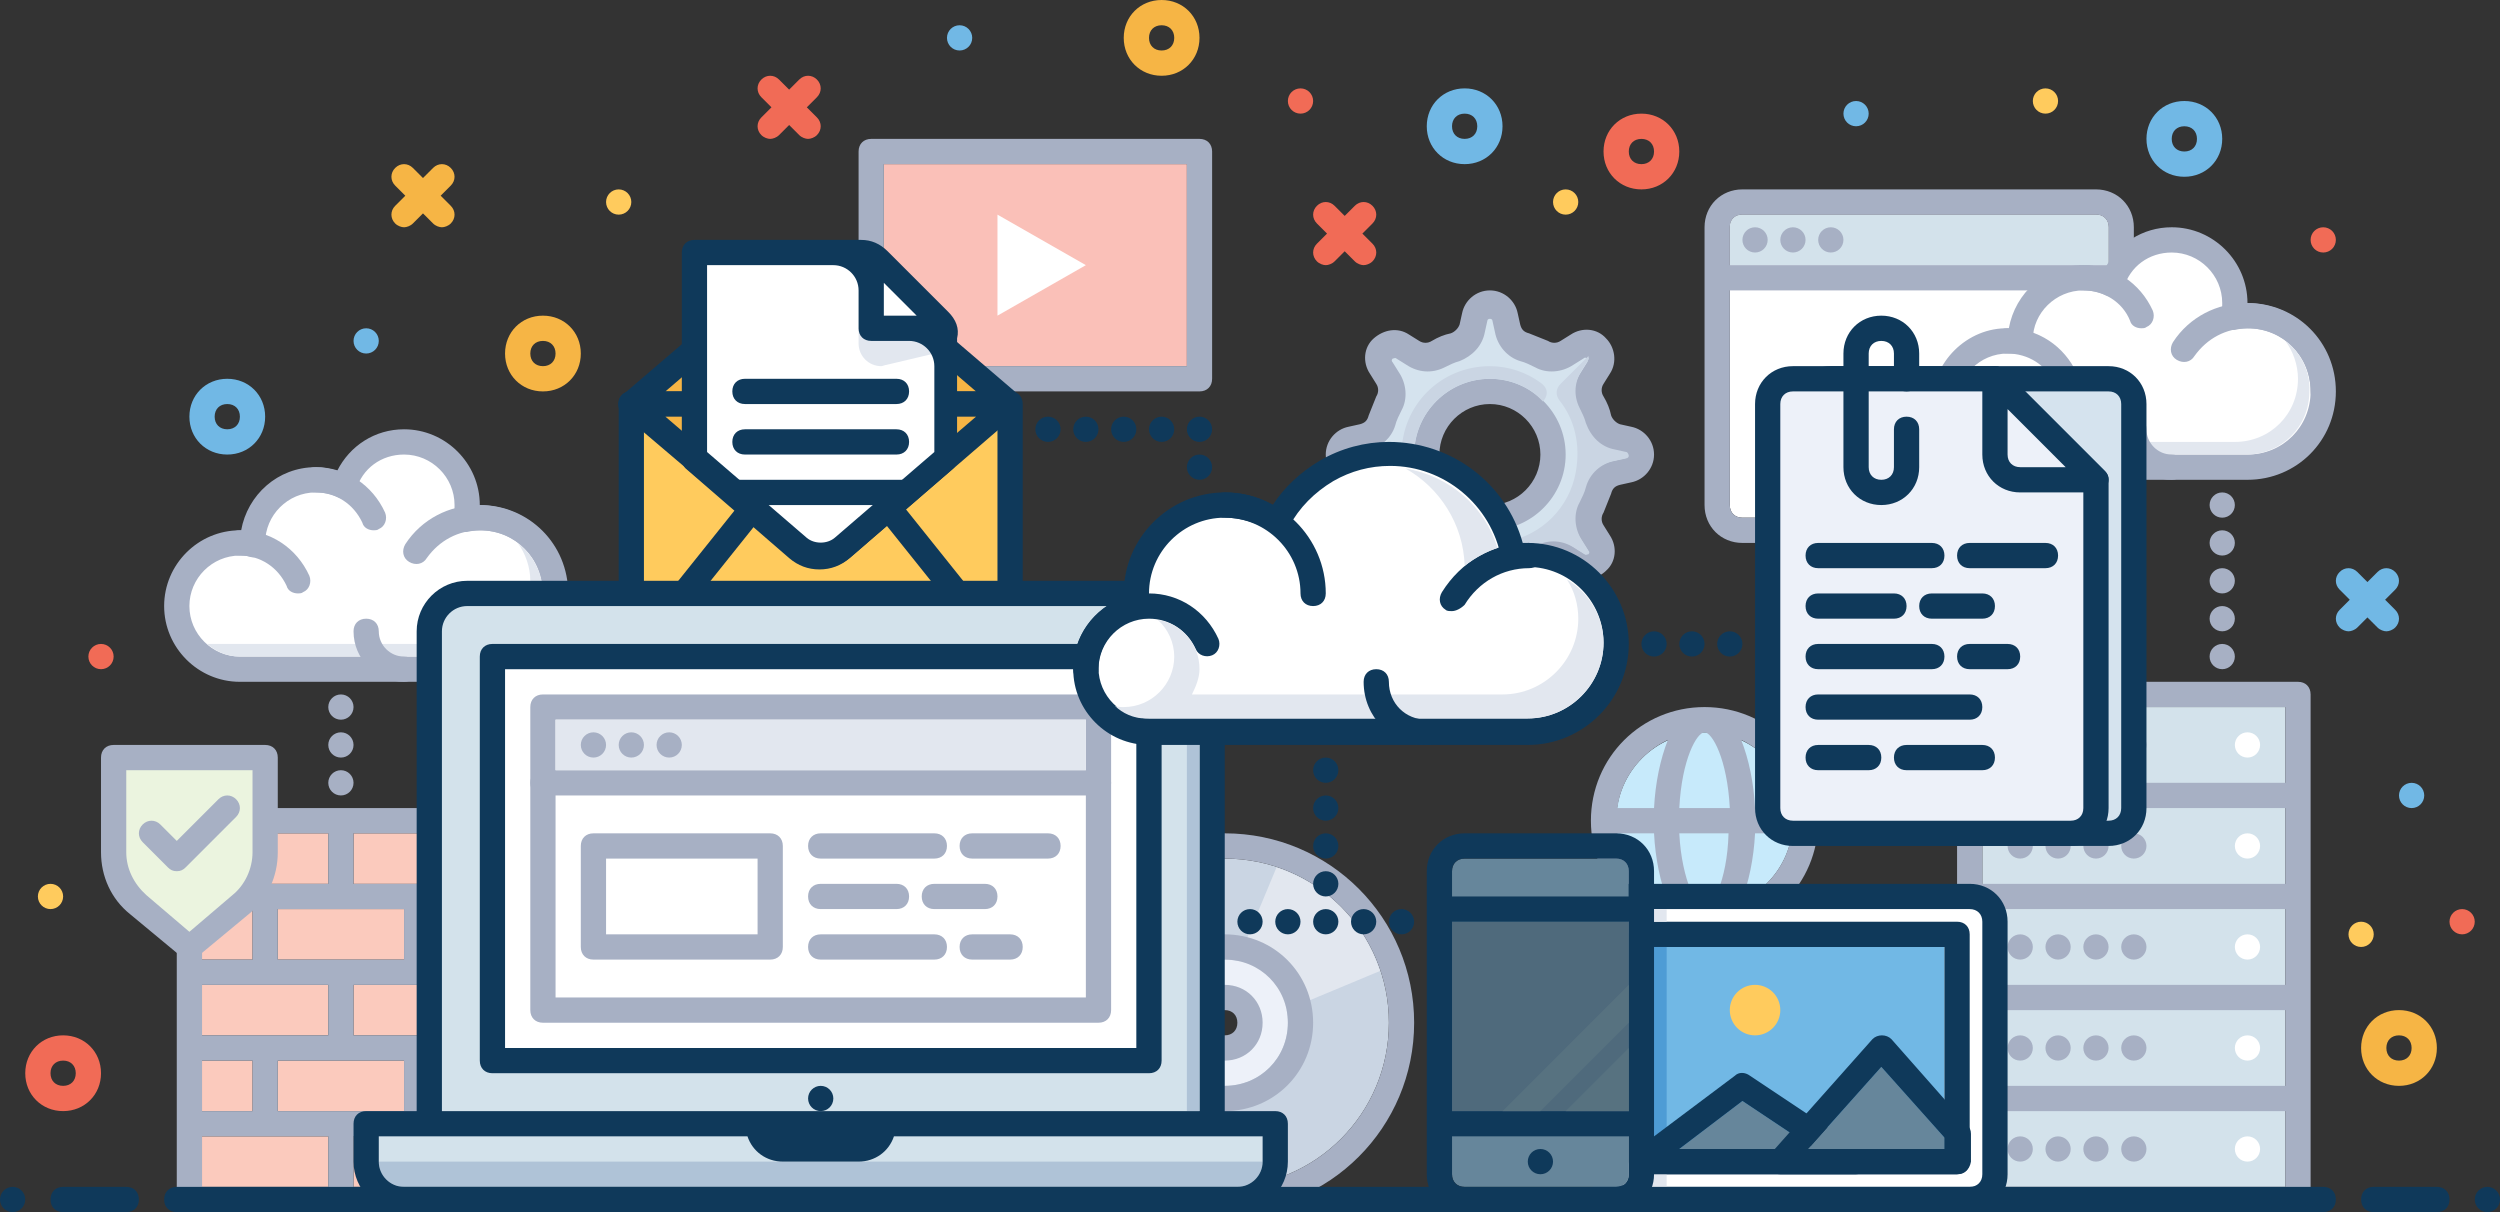 <?xml version="1.0" encoding="utf-8"?>
<!-- Generator: Adobe Illustrator 21.0.0, SVG Export Plug-In . SVG Version: 6.00 Build 0)  -->
<svg version="1.1" id="Layer_1" xmlns="http://www.w3.org/2000/svg" xmlns:xlink="http://www.w3.org/1999/xlink" x="0px" y="0px"
	 viewBox="0 0 198 96" style="enable-background:new 0 0 198 96;" xml:space="preserve">
<rect x="0" y="0" width="198" height="96" fill="#333333" stroke="none"/>
<style type="text/css">
	.st0{fill:#FAC0B8;}
	.st1{fill:#A7B0C4;}
	.st2{fill:#FFFFFF;}
	.st3{fill:#C7EAFB;}
	.st4{fill:#D3E2EB;}
	.st5{fill:#0F395A;}
	.st6{fill:#71B8E5;}
	.st7{fill:#FFCB5D;}
	.st8{fill:#E2E7EF;}
	.st9{fill:#4E9CD5;}
	.st10{fill:#66869B;}
	.st11{fill:#CAD5E3;}
	.st12{fill:#EDF1F9;}
	.st13{fill:#FBCABD;}
	.st14{fill:#F6B545;}
	.st15{fill:#AFC3D7;}
	.st16{fill:#D5E3EE;}
	.st17{fill:#F16B56;}
	.st18{fill:#4F6A7C;}
	.st19{fill:#577280;}
	.st20{fill:#EBF4DF;}
</style>
<g>
	<g>
		<rect x="70" y="13" class="st0" width="24" height="16"/>
		<path class="st1" d="M95,31H69c-0.6,0-1-0.4-1-1V12c0-0.6,0.4-1,1-1h26c0.6,0,1,0.4,1,1v18C96,30.6,95.6,31,95,31z M70,29h24V13
			H70V29z"/>
	</g>
	<g>
		<polygon class="st2" points="86,21 79,25 79,17 		"/>
	</g>
</g>
<g>
	<circle class="st3" cx="135" cy="65" r="7"/>
	<path class="st1" d="M135,56c-5,0-9,4-9,9s4,9,9,9s9-4,9-9S140,56,135,56z M141.9,64H139c-0.1-2-0.5-3.9-1.1-5.4
		C140,59.6,141.6,61.6,141.9,64z M135,72c-0.5,0-1.8-2.1-2-6h3.9C136.8,69.9,135.5,72,135,72z M133,64c0.2-3.9,1.4-6,2-6
		s1.8,2.1,2,6H133z M132.1,58.6c-0.6,1.5-1,3.4-1.1,5.4h-2.9C128.4,61.6,130,59.6,132.1,58.6z M128.1,66h2.9c0.1,2,0.5,3.9,1.1,5.4
		C130,70.4,128.4,68.4,128.1,66z M137.9,71.4c0.6-1.5,1-3.4,1.1-5.4h2.9C141.6,68.4,140,70.4,137.9,71.4z"/>
</g>
<g>
	<g>
		<g>
			<rect x="157" y="56" class="st4" width="24" height="38"/>
			<path class="st1" d="M182,54h-26c-0.6,0-1,0.4-1,1v8v8v8v8v8c0,0.6,0.4,1,1,1h26c0.6,0,1-0.4,1-1v-8v-8v-8v-8v-8
				C183,54.4,182.6,54,182,54z M181,70h-24v-6h24V70z M181,78h-24v-6h24V78z M157,80h24v6h-24V80z M157,56h24v6h-24V56z M181,94h-24
				v-6h24V94z"/>
		</g>
		<g>
			<circle class="st1" cx="160" cy="59" r="1"/>
		</g>
		<g>
			<circle class="st1" cx="163" cy="59" r="1"/>
		</g>
		<g>
			<circle class="st1" cx="166" cy="59" r="1"/>
		</g>
		<g>
			<circle class="st1" cx="169" cy="59" r="1"/>
		</g>
		<g>
			<circle class="st2" cx="178" cy="59" r="1"/>
		</g>
	</g>
	<g>
		<g>
			<circle class="st1" cx="160" cy="91" r="1"/>
		</g>
		<g>
			<circle class="st1" cx="163" cy="91" r="1"/>
		</g>
		<g>
			<circle class="st1" cx="166" cy="91" r="1"/>
		</g>
		<g>
			<circle class="st1" cx="169" cy="91" r="1"/>
		</g>
		<g>
			<circle class="st2" cx="178" cy="91" r="1"/>
		</g>
	</g>
	<g>
		<g>
			<circle class="st1" cx="160" cy="83" r="1"/>
		</g>
		<g>
			<circle class="st1" cx="163" cy="83" r="1"/>
		</g>
		<g>
			<circle class="st1" cx="166" cy="83" r="1"/>
		</g>
		<g>
			<circle class="st1" cx="169" cy="83" r="1"/>
		</g>
		<g>
			<circle class="st2" cx="178" cy="83" r="1"/>
		</g>
	</g>
	<g>
		<g>
			<circle class="st1" cx="160" cy="75" r="1"/>
		</g>
		<g>
			<circle class="st1" cx="163" cy="75" r="1"/>
		</g>
		<g>
			<circle class="st1" cx="166" cy="75" r="1"/>
		</g>
		<g>
			<circle class="st1" cx="169" cy="75" r="1"/>
		</g>
		<g>
			<circle class="st2" cx="178" cy="75" r="1"/>
		</g>
	</g>
	<g>
		<g>
			<circle class="st1" cx="160" cy="67" r="1"/>
		</g>
		<g>
			<circle class="st1" cx="163" cy="67" r="1"/>
		</g>
		<g>
			<circle class="st1" cx="166" cy="67" r="1"/>
		</g>
		<g>
			<circle class="st1" cx="169" cy="67" r="1"/>
		</g>
		<g>
			<circle class="st2" cx="178" cy="67" r="1"/>
		</g>
	</g>
</g>
<g>
	<g>
		<path class="st2" d="M156,95h-27c-1.1,0-2-0.9-2-2V73c0-1.1,0.9-2,2-2h27c1.1,0,2,0.9,2,2v20C158,94.1,157.1,95,156,95z"/>
		<path class="st5" d="M156,96h-27c-1.7,0-3-1.3-3-3V73c0-1.7,1.3-3,3-3h27c1.7,0,3,1.3,3,3v20C159,94.7,157.7,96,156,96z M129,72
			c-0.6,0-1,0.4-1,1v20c0,0.6,0.4,1,1,1h27c0.6,0,1-0.4,1-1V73c0-0.6-0.4-1-1-1H129z"/>
	</g>
	<g>
		<rect x="131" y="75" class="st6" width="23" height="16"/>
		<path class="st5" d="M155,93h-25c-0.6,0-1-0.4-1-1V74c0-0.6,0.4-1,1-1h25c0.6,0,1,0.4,1,1v18C156,92.6,155.6,93,155,93z M131,91
			h23V75h-23V91z"/>
	</g>
	<g>
		<circle class="st7" cx="139" cy="80" r="2"/>
	</g>
	<rect x="130" y="93" class="st8" width="2" height="1"/>
	<rect x="130" y="72" class="st8" width="2" height="1"/>
	<rect x="131" y="75" class="st9" width="1" height="16"/>
	<polygon class="st10" points="143.7,91 138,87.2 133,91 	"/>
	<path class="st5" d="M147,93h-17c-0.4,0-0.8-0.3-0.9-0.7c-0.1-0.4,0-0.9,0.3-1.1l8-6c0.3-0.3,0.8-0.3,1.2,0l9,6
		c0.4,0.2,0.5,0.7,0.4,1.1S147.4,93,147,93z M133,91h10.7l-5.7-3.8L133,91z"/>
	<polygon class="st10" points="143.2,91 154,91 154,90.1 149,84.5 	"/>
	<path class="st5" d="M155,93h-14c-0.4,0-0.8-0.2-0.9-0.6c-0.2-0.4-0.1-0.8,0.2-1.1l8-9c0.4-0.4,1.1-0.4,1.5,0l6,6.8
		c0.2,0.2,0.3,0.4,0.3,0.7V92C156,92.6,155.6,93,155,93z M143.2,91H154v-0.9l-5-5.6L143.2,91z"/>
</g>
<g>
	<g>
		<path class="st11" d="M97,68c-7.2,0-13,5.8-13,13s5.8,13,13,13s13-5.8,13-13S104.2,68,97,68z M97,83.8c-1.5,0-2.8-1.2-2.8-2.8
			s1.2-2.8,2.8-2.8s2.8,1.2,2.8,2.8S98.5,83.8,97,83.8z"/>
		<path class="st1" d="M97,96c-8.3,0-15-6.7-15-15s6.7-15,15-15c8.3,0,15,6.7,15,15S105.3,96,97,96z M97,68c-7.2,0-13,5.8-13,13
			s5.8,13,13,13c7.2,0,13-5.8,13-13S104.2,68,97,68z M97,85c-2.2,0-4-1.8-4-4s1.8-4,4-4s4,1.8,4,4S99.2,85,97,85z M97,79
			c-1.1,0-2,0.9-2,2s0.9,2,2,2s2-0.9,2-2S98.1,79,97,79z"/>
	</g>
	<g>
		<path class="st8" d="M101.1,68.7l-3.5,8.4c1.7,0.3,3,1.6,3.3,3.3l8.4-3.5C108,73,105,70,101.1,68.7z"/>
	</g>
	<g>
		<path class="st8" d="M92.9,93.3l3.5-8.4c-1.7-0.3-3-1.6-3.3-3.3l-8.4,3.5C86,89,89,92,92.9,93.3z"/>
	</g>
	<g>
		<path class="st12" d="M97,76c-2.8,0-5,2.2-5,5s2.2,5,5,5s5-2.2,5-5S99.8,76,97,76z M97,82.7c-0.9,0-1.7-0.7-1.7-1.7
			s0.7-1.7,1.7-1.7s1.7,0.7,1.7,1.7S97.9,82.7,97,82.7z"/>
		<path class="st1" d="M97,88c-3.9,0-7-3.1-7-7s3.1-7,7-7c3.9,0,7,3.1,7,7S100.9,88,97,88z M97,76c-2.8,0-5,2.2-5,5s2.2,5,5,5
			s5-2.2,5-5S99.8,76,97,76z M97,84c-1.7,0-3-1.3-3-3s1.3-3,3-3s3,1.3,3,3S98.7,84,97,84z M97,80c-0.6,0-1,0.4-1,1s0.4,1,1,1
			s1-0.4,1-1S97.6,80,97,80z"/>
	</g>
</g>
<g>
	<g>
		<rect x="22" y="84" class="st13" width="10" height="4"/>
	</g>
	<rect x="28" y="78" class="st13" width="10" height="4"/>
	<rect x="34" y="84" class="st13" width="10" height="4"/>
	<rect x="22" y="72" class="st13" width="10" height="4"/>
	<rect x="16" y="72" class="st13" width="4" height="4"/>
	<rect x="16" y="84" class="st13" width="4" height="4"/>
	<rect x="34" y="72" class="st13" width="10" height="4"/>
	<rect x="28" y="90" class="st13" width="10" height="4"/>
	<rect x="16" y="78" class="st13" width="10" height="4"/>
	<rect x="28" y="66" class="st13" width="10" height="4"/>
	<rect x="16" y="66" class="st13" width="10" height="4"/>
	<g>
		<rect x="16" y="90" class="st13" width="10" height="4"/>
		<path class="st1" d="M45,78c0.6,0,1-0.4,1-1v-6c0-0.6-0.4-1-1-1h-5v-5c0-0.6-0.4-1-1-1H27H15c-0.6,0-1,0.4-1,1v6v6v6v6v6
			c0,0.6,0.4,1,1,1h12h12c0.6,0,1-0.4,1-1v-5h5c0.6,0,1-0.4,1-1v-6c0-0.6-0.4-1-1-1h-5v-4H45z M44,76h-5h-5v-4h5h5V76z M27,76h-5v-4
			h5h5v4H27z M27,88h-5v-4h5h5v4H27z M20,76h-4v-4h4V76z M16,84h4v4h-4V84z M26,82h-5h-5v-4h5h5V82z M38,70h-5h-5v-4h10V70z M16,66
			h10v4h-5h-5V66z M16,90h5h5v4H16V90z M38,94H28v-4h5h5V94z M44,88h-5h-5v-4h5h5V88z M38,82h-5h-5v-4h5h5V82z"/>
	</g>
</g>
<g>
	<path class="st2" d="M138,41h28c0.6,0,1-0.4,1-1V18c0-0.6-0.4-1-1-1h-28c-0.6,0-1,0.4-1,1v22C137,40.6,137.4,41,138,41z"/>
	<path class="st4" d="M167,18c0-0.6-0.4-1-1-1h-28c-0.6,0-1,0.4-1,1v3h30V18z"/>
	<g>
		<circle class="st1" cx="139" cy="19" r="1"/>
	</g>
	<g>
		<circle class="st1" cx="142" cy="19" r="1"/>
	</g>
	<g>
		<circle class="st1" cx="145" cy="19" r="1"/>
	</g>
	<path class="st1" d="M166,15h-28c-1.7,0-3,1.3-3,3v22c0,1.7,1.3,3,3,3h28c1.7,0,3-1.3,3-3V18C169,16.3,167.7,15,166,15z M138,17h28
		c0.6,0,1,0.4,1,1v3h-30v-3C137,17.4,137.4,17,138,17z M166,41h-28c-0.6,0-1-0.4-1-1V23h30v17C167,40.6,166.6,41,166,41z"/>
</g>
<g>
	<g>
		<path class="st2" d="M38,41c-0.4,0-0.8,0-1.1,0.1c0.1-0.4,0.1-0.7,0.1-1.1c0-2.8-2.2-5-5-5c-2.3,0-4.1,1.5-4.8,3.6
			C26.6,38.2,25.8,38,25,38c-2.8,0-5,2.2-5,5c0,0,0,0.1,0,0.1C19.7,43,19.3,43,19,43c-2.8,0-5,2.2-5,5s2.2,5,5,5h19c3.3,0,6-2.7,6-6
			S41.3,41,38,41z"/>
		<path class="st1" d="M38,54H19c-3.3,0-6-2.7-6-6s2.7-6,6-6c0,0,0.1,0,0.1,0c0.5-2.8,2.9-5,5.9-5c0.6,0,1.1,0.1,1.7,0.3
			c1-2,3-3.3,5.3-3.3c3.3,0,6,2.7,6,6c3.9,0,7,3.1,7,7C45,50.9,41.9,54,38,54z M19,44c-2.2,0-4,1.8-4,4c0,2.2,1.8,4,4,4h19
			c2.8,0,5-2.2,5-5c0-3.1-2.7-5.5-5.9-4.9c-0.3,0.1-0.7,0-0.9-0.3c-0.2-0.2-0.3-0.6-0.3-0.9C36,40.6,36,40.3,36,40c0-2.2-1.8-4-4-4
			c-1.8,0-3.3,1.1-3.8,2.8c-0.1,0.3-0.3,0.5-0.6,0.6c-0.3,0.1-0.6,0.1-0.8,0C26.2,39.1,25.6,39,25,39c-2.2,0-4,1.8-4,4
			c0,0,0,0,0,0.1c0,0.3-0.1,0.6-0.4,0.8c-0.2,0.2-0.5,0.3-0.8,0.2C19.5,44,19.3,44,19,44z"/>
	</g>
	<g>
		<path class="st8" d="M41,43c0.6,0.8,1,1.9,1,3c0,2.8-2.2,5-5,5h-2H16.4c0.7,0.6,1.6,1,2.6,1h18c0.2,0,0.8,0,1,0c2.8,0,5-2.2,5-5
			C43,45.4,42.2,43.9,41,43z"/>
	</g>
	<g>
		<path class="st1" d="M44,48c-0.6,0-1-0.4-1-1c0-2.8-2.2-5-5-5c-1.7,0-3.2,0.8-4.2,2.2c-0.3,0.5-0.9,0.6-1.4,0.3
			c-0.5-0.3-0.6-0.9-0.3-1.4c1.3-2,3.5-3.1,5.8-3.1c3.9,0,7,3.1,7,7C45,47.6,44.6,48,44,48z"/>
	</g>
	<g>
		<path class="st1" d="M29.6,42c-0.4,0-0.8-0.2-0.9-0.6C28,39.9,26.6,39,25,39c-0.6,0-1-0.4-1-1s0.4-1,1-1c2.4,0,4.5,1.4,5.5,3.6
			c0.2,0.5,0,1.1-0.5,1.3C29.9,42,29.7,42,29.6,42z"/>
	</g>
	<g>
		<path class="st1" d="M23.6,47c-0.4,0-0.8-0.2-0.9-0.6C22,44.9,20.6,44,19,44c-0.6,0-1-0.4-1-1s0.4-1,1-1c2.4,0,4.5,1.4,5.5,3.6
			c0.2,0.5,0,1.1-0.5,1.3C23.9,47,23.7,47,23.6,47z"/>
	</g>
	<g>
		<path class="st1" d="M32,54c-2.2,0-4-1.8-4-4c0-0.6,0.4-1,1-1s1,0.4,1,1c0,1.1,0.9,2,2,2c0.6,0,1,0.4,1,1S32.6,54,32,54z"/>
	</g>
</g>
<g>
	<g>
		<path class="st2" d="M178,25c-0.4,0-0.8,0-1.1,0.1c0.1-0.4,0.1-0.7,0.1-1.1c0-2.8-2.2-5-5-5c-2.3,0-4.1,1.5-4.8,3.6
			c-0.7-0.3-1.4-0.6-2.2-0.6c-2.8,0-5,2.2-5,5c0,0,0,0.1,0,0.1c-0.3-0.1-0.7-0.1-1-0.1c-2.8,0-5,2.2-5,5s2.2,5,5,5h19
			c3.3,0,6-2.7,6-6S181.3,25,178,25z"/>
		<path class="st1" d="M178,38h-19c-3.3,0-6-2.7-6-6c0-3.3,2.8-6.1,6.1-6c0.5-2.8,2.9-5,5.9-5c0.6,0,1.1,0.1,1.7,0.3
			c1-2,3-3.3,5.3-3.3c3.3,0,6,2.7,6,6c3.9,0,7,3.1,7,7S181.9,38,178,38z M159,28c-2.2,0-4,1.8-4,4s1.8,4,4,4h19c2.8,0,5-2.2,5-5
			c0-3.1-2.7-5.5-5.9-4.9c-0.3,0.1-0.7,0-0.9-0.3s-0.3-0.6-0.3-0.9c0.1-0.3,0.1-0.6,0.1-0.9c0-2.2-1.8-4-4-4c-1.8,0-3.3,1.1-3.8,2.8
			c-0.1,0.3-0.3,0.5-0.6,0.6c-0.3,0.1-0.6,0.1-0.8,0c-0.6-0.3-1.2-0.4-1.8-0.4c-2.2,0-4,1.8-4,3.9c0,0,0,0.1,0,0.1
			c0,0.3-0.1,0.6-0.4,0.8c-0.2,0.2-0.5,0.3-0.8,0.2C159.5,28,159.3,28,159,28z"/>
	</g>
	<g>
		<path class="st8" d="M181,27c0.6,0.8,1,1.9,1,3c0,2.8-2.2,5-5,5h-2h-18.7c0.7,0.6,1.6,1,2.6,1h18c0.2,0,0.8,0,1,0c2.8,0,5-2.2,5-5
			C183,29.4,182.2,27.9,181,27z"/>
	</g>
	<g>
		<path class="st1" d="M184,32c-0.6,0-1-0.4-1-1c0-2.8-2.2-5-5-5c-1.7,0-3.2,0.8-4.2,2.2c-0.3,0.5-0.9,0.6-1.4,0.3
			c-0.5-0.3-0.6-0.9-0.3-1.4c1.3-2,3.5-3.1,5.8-3.1c3.9,0,7,3.1,7,7C185,31.6,184.6,32,184,32z"/>
	</g>
	<g>
		<path class="st1" d="M169.6,26c-0.4,0-0.8-0.2-0.9-0.6c-0.6-1.5-2.1-2.4-3.7-2.4c-0.6,0-1-0.4-1-1s0.4-1,1-1
			c2.4,0,4.5,1.4,5.5,3.6c0.2,0.5,0,1.1-0.5,1.3C169.9,26,169.7,26,169.6,26z"/>
	</g>
	<g>
		<path class="st1" d="M163.6,31c-0.4,0-0.8-0.2-0.9-0.6c-0.6-1.5-2.1-2.4-3.7-2.4c-0.6,0-1-0.4-1-1s0.4-1,1-1
			c2.4,0,4.5,1.4,5.5,3.6c0.2,0.5,0,1.1-0.5,1.3C163.9,31,163.7,31,163.6,31z"/>
	</g>
	<g>
		<path class="st1" d="M172,38c-2.2,0-4-1.8-4-4c0-0.6,0.4-1,1-1s1,0.4,1,1c0,1.1,0.9,2,2,2c0.6,0,1,0.4,1,1S172.6,38,172,38z"/>
	</g>
</g>
<g>
	<g>
		<path class="st7" d="M78,52H52c-1.1,0-2-0.9-2-2V32h30v18C80,51.1,79.1,52,78,52z"/>
		<path class="st5" d="M78,53H52c-1.7,0-3-1.3-3-3V32c0-0.6,0.4-1,1-1h30c0.6,0,1,0.4,1,1v18C81,51.7,79.7,53,78,53z M51,33v17
			c0,0.6,0.4,1,1,1h26c0.6,0,1-0.4,1-1V33H51z"/>
	</g>
	<g>
		<path class="st14" d="M78,50H52c-0.6,0-1-0.4-1-1v1c0,0.6,0.4,1,1,1h26c0.6,0,1-0.4,1-1v-1C79,49.6,78.6,50,78,50z"/>
	</g>
	<g>
		<path class="st14" d="M80,32H50l13.2-11.3c0.5-0.4,1.1-0.7,1.8-0.7l0,0c0.6,0,1.3,0.2,1.8,0.7L80,32z"/>
		<path class="st5" d="M80,33H50c-0.4,0-0.8-0.3-0.9-0.7c-0.1-0.4,0-0.8,0.3-1.1l13.2-11.3c1.3-1.1,3.5-1.1,4.8,0l13.2,11.3
			c0.3,0.3,0.4,0.7,0.3,1.1C80.8,32.7,80.4,33,80,33z M52.7,31h24.6l-11.2-9.6c-0.6-0.5-1.6-0.5-2.2,0L52.7,31z"/>
	</g>
	<g>
		<path class="st14" d="M50,32h30L66.8,43.3C66.3,43.8,65.6,44,65,44l0,0c-0.6,0-1.3-0.2-1.8-0.7L50,32z"/>
		<path class="st5" d="M65,45c-0.9,0-1.7-0.3-2.4-0.9L49.3,32.8c-0.3-0.3-0.4-0.7-0.3-1.1c0.1-0.4,0.5-0.7,0.9-0.7h30
			c0.4,0,0.8,0.3,0.9,0.7c0.1,0.4,0,0.8-0.3,1.1L67.4,44.1C66.7,44.7,65.9,45,65,45z M52.7,33l11.2,9.6c0.6,0.5,1.6,0.5,2.2,0
			L77.3,33H52.7z"/>
	</g>
	<g>
		<path class="st5" d="M79,52c-0.3,0-0.6-0.1-0.8-0.4l-8-10c-0.3-0.4-0.3-1.1,0.2-1.4c0.4-0.3,1.1-0.3,1.4,0.2l8,10
			c0.3,0.4,0.3,1.1-0.2,1.4C79.4,51.9,79.2,52,79,52z"/>
	</g>
	<g>
		<path class="st5" d="M51,52c-0.2,0-0.4-0.1-0.6-0.2c-0.4-0.3-0.5-1-0.2-1.4l8-10c0.3-0.4,1-0.5,1.4-0.2c0.4,0.3,0.5,1,0.2,1.4
			l-8,10C51.6,51.9,51.3,52,51,52z"/>
	</g>
	<path class="st2" d="M55,20v12v4.3l8.2,7.1c0.5,0.4,1.1,0.7,1.8,0.7s1.3-0.2,1.8-0.7l8.2-7.1V32v-5.2c0-0.5-0.2-1-0.6-1.4l-4.8-4.8
		c-0.4-0.4-0.9-0.6-1.4-0.6H55z"/>
	<g>
		<path class="st8" d="M74,28l-3.8,0.9c-0.1,0-0.3,0.1-0.4,0.1l0,0c-1,0-1.8-0.8-1.8-1.8V26h6V28z"/>
	</g>
	<path class="st5" d="M75.1,24.7l-4.8-4.8C69.7,19.3,69,19,68.2,19H55c-0.6,0-1,0.4-1,1v16.3c0,0.3,0.1,0.6,0.3,0.8l8.2,7.1
		c0.7,0.6,1.5,0.9,2.4,0.9s1.7-0.3,2.4-0.9l8.2-7.1c0.2-0.2,0.3-0.5,0.3-0.8v-9.5C76,26,75.7,25.3,75.1,24.7z M72.6,25H70v-2.6
		L72.6,25z M74,35.8l-7.9,6.8c-0.6,0.5-1.6,0.5-2.2,0L56,35.8V21h10c1.1,0,2,0.9,2,2v3c0,0.6,0.4,1,1,1h3c1.1,0,2,0.9,2,2V35.8z"/>
	<g>
		<g>
			<g>
				<path class="st5" d="M71,32H59c-0.6,0-1-0.4-1-1s0.4-1,1-1h12c0.6,0,1,0.4,1,1S71.6,32,71,32z"/>
			</g>
		</g>
		<g>
			<g>
				<path class="st5" d="M71,36H59c-0.6,0-1-0.4-1-1s0.4-1,1-1h12c0.6,0,1,0.4,1,1S71.6,36,71,36z"/>
			</g>
		</g>
		<g>
			<g>
				<path class="st5" d="M71,40H59c-0.6,0,0-0.4,0-1s-1.6-1-1-1h14c0.6,0-1,0.4-1,1S71.6,40,71,40z"/>
			</g>
		</g>
	</g>
</g>
<g>
	<g>
		<path class="st4" d="M93,95H37c-1.7,0-3-1.3-3-3V50c0-1.7,1.3-3,3-3h56c1.7,0,3,1.3,3,3v42C96,93.7,94.7,95,93,95z"/>
		<path class="st5" d="M93,96H37c-2.2,0-4-1.8-4-4V50c0-2.2,1.8-4,4-4h56c2.2,0,4,1.8,4,4v42C97,94.2,95.2,96,93,96z M37,48
			c-1.1,0-2,0.9-2,2v42c0,1.1,0.9,2,2,2h56c1.1,0,2-0.9,2-2V50c0-1.1-0.9-2-2-2H37z"/>
	</g>
	<g>
		<rect x="40" y="53" class="st2" width="50" height="30"/>
		<path class="st5" d="M91,85H39c-0.6,0-1-0.4-1-1V52c0-0.6,0.4-1,1-1h52c0.6,0,1,0.4,1,1v32C92,84.6,91.6,85,91,85z M40,83h50V53
			H40V83z"/>
	</g>
	<path class="st4" d="M70,89L70,89c0,1.1-0.9,2-2,2h-6c-1.1,0-2-0.9-2-2l0,0H29v3c0,1.7,1.3,3,3,3h66c1.7,0,3-1.3,3-3v-3H70z"/>
	<g>
		<circle class="st5" cx="65" cy="87" r="1"/>
	</g>
	<g>
		<path class="st15" d="M32,94h66c1.1,0,2-0.9,2-2H68h-6H30C30,93.1,30.9,94,32,94z"/>
	</g>
	<g>
		<path class="st15" d="M94,48.3V88h1V50C95,49.3,94.6,48.6,94,48.3z"/>
	</g>
	<path class="st5" d="M101,88H70H60H29c-0.6,0-1,0.4-1,1v3c0,2.2,1.8,4,4,4h66c2.2,0,4-1.8,4-4v-3C102,88.4,101.6,88,101,88z
		 M100,92c0,1.1-0.9,2-2,2H32c-1.1,0-2-0.9-2-2v-2h29.2c0.4,1.2,1.5,2,2.8,2h6c1.3,0,2.4-0.8,2.8-2H100V92z"/>
	<g>
		<g>
			<path class="st1" d="M87,81H43c-0.6,0-1-0.4-1-1V56c0-0.6,0.4-1,1-1h44c0.6,0,1,0.4,1,1v24C88,80.6,87.6,81,87,81z M44,79h42V57
				H44V79z"/>
		</g>
		<g>
			<path class="st1" d="M87,63H43c-0.6,0-1-0.4-1-1s0.4-1,1-1h44c0.6,0,1,0.4,1,1S87.6,63,87,63z"/>
		</g>
		<g>
			<rect x="44" y="57" class="st8" width="42" height="4"/>
		</g>
		<g>
			<circle class="st1" cx="47" cy="59" r="1"/>
		</g>
		<g>
			<circle class="st1" cx="50" cy="59" r="1"/>
		</g>
		<g>
			<circle class="st1" cx="53" cy="59" r="1"/>
		</g>
	</g>
	<g>
		<g>
			<path class="st1" d="M74,68h-9c-0.6,0-1-0.4-1-1s0.4-1,1-1h9c0.6,0,1,0.4,1,1S74.6,68,74,68z"/>
		</g>
	</g>
	<g>
		<g>
			<path class="st1" d="M74,76h-9c-0.6,0-1-0.4-1-1s0.4-1,1-1h9c0.6,0,1,0.4,1,1S74.6,76,74,76z"/>
		</g>
	</g>
	<g>
		<g>
			<path class="st1" d="M83,68h-6c-0.6,0-1-0.4-1-1s0.4-1,1-1h6c0.6,0,1,0.4,1,1S83.6,68,83,68z"/>
		</g>
	</g>
	<g>
		<g>
			<path class="st1" d="M71,72h-6c-0.6,0-1-0.4-1-1s0.4-1,1-1h6c0.6,0,1,0.4,1,1S71.6,72,71,72z"/>
		</g>
	</g>
	<g>
		<g>
			<path class="st1" d="M78,72h-4c-0.6,0-1-0.4-1-1s0.4-1,1-1h4c0.6,0,1,0.4,1,1S78.6,72,78,72z"/>
		</g>
	</g>
	<g>
		<g>
			<path class="st1" d="M80,76h-3c-0.6,0-1-0.4-1-1s0.4-1,1-1h3c0.6,0,1,0.4,1,1S80.6,76,80,76z"/>
		</g>
	</g>
	<g>
		<path class="st1" d="M61,76H47c-0.6,0-1-0.4-1-1v-8c0-0.6,0.4-1,1-1h14c0.6,0,1,0.4,1,1v8C62,75.6,61.6,76,61,76z M48,74h12v-6H48
			V74z"/>
	</g>
</g>
<g>
	<g>
		<path class="st16" d="M107.9,37.4c0.7,0.1,1.3,0.7,1.5,1.4c0.2,0.5,0.3,0.9,0.6,1.4c0.3,0.6,0.3,1.4-0.1,2l-0.5,0.8
			c-0.3,0.5-0.3,1.1,0.2,1.5l0,0c0.4,0.4,1.1,0.5,1.5,0.2l0.8-0.5c0.6-0.4,1.4-0.4,2-0.1c0.4,0.2,0.9,0.4,1.4,0.6
			c0.7,0.2,1.2,0.8,1.4,1.5l0.2,0.9c0.1,0.6,0.6,1,1.2,1l0,0c0.6,0,1.1-0.4,1.2-1l0.2-0.9c0.1-0.7,0.7-1.3,1.4-1.5
			c0.5-0.2,0.9-0.3,1.4-0.6c0.6-0.3,1.4-0.3,2,0.1l0.8,0.5c0.5,0.3,1.1,0.3,1.5-0.2l0,0c0.4-0.4,0.5-1.1,0.2-1.5l-0.5-0.8
			c-0.4-0.6-0.4-1.4-0.1-2c0.2-0.4,0.4-0.9,0.6-1.4c0.2-0.7,0.8-1.2,1.5-1.4l0.9-0.2c0.6-0.1,1-0.6,1-1.2v0c0-0.6-0.4-1.1-1-1.2
			l-0.9-0.2c-0.7-0.1-1.3-0.7-1.5-1.4c-0.2-0.5-0.3-0.9-0.6-1.4c-0.3-0.6-0.3-1.4,0.1-2l0.5-0.8c0.3-0.5,0.3-1.1-0.2-1.5l0,0
			c-0.4-0.4-1.1-0.5-1.5-0.2l-0.8,0.5c-0.6,0.4-1.4,0.4-2,0.1c-0.4-0.2-0.9-0.4-1.4-0.6c-0.7-0.2-1.2-0.8-1.4-1.5l-0.2-0.9
			c-0.1-0.6-0.6-1-1.2-1h0c-0.6,0-1.1,0.4-1.2,1l-0.2,0.9c-0.1,0.7-0.7,1.3-1.4,1.5c-0.5,0.2-0.9,0.3-1.4,0.6
			c-0.6,0.3-1.4,0.3-2-0.1l-0.8-0.5c-0.5-0.3-1.1-0.3-1.5,0.2l0,0c-0.4,0.4-0.5,1.1-0.2,1.5l0.5,0.8c0.4,0.6,0.4,1.4,0.1,2
			c-0.2,0.4-0.4,0.9-0.6,1.4c-0.2,0.7-0.8,1.2-1.5,1.4l-0.9,0.2c-0.6,0.1-1,0.6-1,1.2v0c0,0.6,0.4,1.1,1,1.2L107.9,37.4z M118,31
			c2.8,0,5,2.2,5,5s-2.2,5-5,5s-5-2.2-5-5S115.2,31,118,31z"/>
		<path class="st1" d="M118,49c-1.1,0-2-0.8-2.2-1.8l-0.2-0.9c-0.1-0.4-0.3-0.6-0.7-0.7c-0.5-0.2-1-0.4-1.5-0.6
			c-0.3-0.2-0.7-0.2-1,0l-0.8,0.5c-0.9,0.6-2.1,0.5-2.8-0.3c-0.7-0.7-0.9-1.9-0.3-2.8l0.5-0.8c0.2-0.3,0.2-0.7,0-1
			c-0.3-0.5-0.5-1-0.6-1.5c-0.1-0.3-0.4-0.6-0.7-0.7l-0.9-0.2c-1-0.2-1.8-1.1-1.8-2.2s0.8-2,1.8-2.2l0.9-0.2
			c0.4-0.1,0.6-0.3,0.7-0.7c0.2-0.5,0.4-1,0.6-1.5c0.2-0.3,0.2-0.7,0-1l-0.5-0.8c-0.6-0.9-0.5-2.1,0.3-2.8s1.9-0.9,2.8-0.3l0.8,0.5
			c0.3,0.2,0.7,0.2,1,0c0.5-0.3,1-0.5,1.5-0.6c0.3-0.1,0.6-0.4,0.7-0.7l0.2-0.9c0.2-1,1.1-1.8,2.2-1.8s2,0.8,2.2,1.8l0.2,0.9
			c0.1,0.4,0.3,0.6,0.7,0.7c0.5,0.2,1,0.4,1.5,0.6c0.3,0.2,0.7,0.2,1,0l0.8-0.5c0.9-0.6,2.1-0.5,2.8,0.3c0.7,0.7,0.9,1.9,0.3,2.8
			l-0.5,0.8c-0.2,0.3-0.2,0.7,0,1c0.3,0.5,0.5,1,0.6,1.5c0.1,0.3,0.4,0.6,0.7,0.7l0.9,0.2c1,0.2,1.8,1.1,1.8,2.2s-0.8,2-1.8,2.2
			l-0.9,0.2c-0.4,0.1-0.6,0.3-0.7,0.7c-0.2,0.5-0.4,1-0.6,1.5c-0.2,0.3-0.2,0.7,0,1l0.5,0.8c0.6,0.9,0.5,2.1-0.3,2.8
			c-0.7,0.7-1.9,0.9-2.8,0.3l-0.8-0.5c-0.3-0.2-0.7-0.2-1,0c-0.5,0.3-1,0.5-1.5,0.6c-0.3,0.1-0.6,0.4-0.7,0.7l-0.2,0.9
			C120,48.2,119.1,49,118,49z M113,42.8c0.5,0,0.9,0.1,1.4,0.3c0.4,0.2,0.8,0.4,1.2,0.5c1,0.3,1.8,1.2,2,2.3l0.2,0.9
			c0,0.2,0.4,0.2,0.4,0l0.2-0.9c0.2-1.1,1-1.9,2-2.3c0.4-0.1,0.8-0.3,1.2-0.5c1-0.5,2.1-0.4,3,0.2l0.8,0.5c0.1,0.1,0.2,0,0.3,0
			c0.1-0.1,0.1-0.2,0-0.3l-0.5-0.8c-0.6-0.9-0.7-2.1-0.2-3c0.2-0.4,0.4-0.8,0.5-1.2c0.3-1,1.2-1.8,2.3-2l0.9-0.2
			c0.1,0,0.2-0.1,0.2-0.2s-0.1-0.2-0.2-0.2l-0.9-0.2c-1.1-0.2-1.9-1-2.3-2c-0.1-0.4-0.3-0.8-0.5-1.2c-0.5-1-0.4-2.1,0.2-3l0.5-0.8
			c0.1-0.1,0-0.2,0-0.3c-0.1-0.1-0.2-0.1-0.3,0l-0.8,0.5c-0.9,0.6-2.1,0.7-3,0.2c-0.4-0.2-0.8-0.4-1.2-0.5c-1-0.3-1.8-1.2-2-2.3
			l-0.2-0.9c0-0.2-0.4-0.2-0.4,0l-0.2,0.9c-0.2,1.1-1,1.9-2,2.3c-0.4,0.1-0.8,0.3-1.2,0.5c-1,0.5-2.1,0.4-3-0.2l-0.8-0.5
			c-0.1-0.1-0.2,0-0.3,0c-0.1,0.1-0.1,0.2,0,0.3l0.5,0.8c0.6,0.9,0.7,2.1,0.2,3c-0.2,0.4-0.4,0.8-0.5,1.2c-0.3,1-1.2,1.8-2.3,2
			l-0.9,0.2c-0.1,0-0.2,0.1-0.2,0.2s0.1,0.2,0.2,0.2l0.9,0.2l0,0c1.1,0.2,1.9,1,2.3,2c0.1,0.4,0.3,0.8,0.5,1.2c0.5,1,0.4,2.1-0.2,3
			l-0.5,0.8c-0.1,0.1,0,0.2,0,0.3c0.1,0.1,0.2,0.1,0.3,0l0.8-0.5C111.8,42.9,112.4,42.8,113,42.8z M118,42c-3.3,0-6-2.7-6-6
			s2.7-6,6-6s6,2.7,6,6S121.3,42,118,42z M118,32c-2.2,0-4,1.8-4,4s1.8,4,4,4s4-1.8,4-4S120.2,32,118,32z"/>
	</g>
	<g>
		<path class="st11" d="M128.8,35.8l-0.9-0.2c-1.1-0.2-1.9-1-2.3-2.1c-0.1-0.4-0.3-0.8-0.5-1.2c-0.5-1-0.4-2.1,0.2-3l0.5-0.8
			c0.1-0.1,0-0.2,0-0.3l-2.2,2.2c-0.4,0.4-0.4,0.9-0.1,1.3c1.2,1.5,1.7,3.5,1.3,5.7c-0.5,2.8-2.7,5-5.5,5.5
			c-2.1,0.4-4.2-0.2-5.7-1.3c-0.4-0.3-1-0.3-1.3,0.1l-2.2,2.2c0.1,0.1,0.2,0.1,0.3,0l0.8-0.5c0.5-0.3,1.1-0.5,1.7-0.5
			c0.5,0,0.9,0.1,1.4,0.3c0.4,0.2,0.8,0.4,1.2,0.5c1.1,0.3,1.9,1.2,2.1,2.3l0.2,0.9c0,0.2,0.4,0.2,0.4,0l0.2-0.9
			c0.2-1.1,1-1.9,2.1-2.3c0.4-0.1,0.8-0.3,1.2-0.5c1-0.5,2.1-0.4,3,0.2l0.8,0.5c0.1,0.1,0.2,0,0.3,0c0.1-0.1,0.1-0.2,0-0.3l-0.5-0.8
			c-0.6-0.9-0.7-2.1-0.2-3c0.2-0.4,0.4-0.8,0.5-1.2c0.3-1.1,1.2-1.9,2.3-2.1l0.9-0.2c0.1,0,0.2-0.1,0.2-0.2S128.9,35.8,128.8,35.8z"
			/>
	</g>
	<g>
		<path class="st11" d="M112,36c0-3.3,2.7-6,6-6c1.7,0,3.2,0.7,4.2,1.8c0,0,0.8-0.8-0.2-1.5c-1.1-0.8-2.5-1.3-4-1.3
			c-3.9,0-7,3.1-7,7c0,1.5,0.4,2.9,1.3,4c0.7,1,1.5,0.2,1.5,0.2C112.7,39.2,112,37.7,112,36z"/>
	</g>
</g>
<g>
	<circle class="st7" cx="187" cy="74" r="1"/>
</g>
<g>
	<circle class="st7" cx="49" cy="16" r="1"/>
</g>
<g>
	<circle class="st7" cx="124" cy="16" r="1"/>
</g>
<g>
	<circle class="st7" cx="4" cy="71" r="1"/>
</g>
<g>
	<circle class="st7" cx="162" cy="8" r="1"/>
</g>
<g>
	<circle class="st6" cx="191" cy="63" r="1"/>
</g>
<g>
	<circle class="st6" cx="147" cy="9" r="1"/>
</g>
<g>
	<circle class="st6" cx="76" cy="3" r="1"/>
</g>
<g>
	<circle class="st6" cx="29" cy="27" r="1"/>
</g>
<g>
	<circle class="st17" cx="195" cy="73" r="1"/>
</g>
<g>
	<circle class="st17" cx="103" cy="8" r="1"/>
</g>
<g>
	<circle class="st17" cx="184" cy="19" r="1"/>
</g>
<g>
	<circle class="st17" cx="8" cy="52" r="1"/>
</g>
<g>
	<path class="st14" d="M43,31c-1.7,0-3-1.3-3-3s1.3-3,3-3s3,1.3,3,3S44.7,31,43,31z M43,27c-0.6,0-1,0.4-1,1s0.4,1,1,1s1-0.4,1-1
		S43.6,27,43,27z"/>
</g>
<g>
	<path class="st14" d="M92,6c-1.7,0-3-1.3-3-3s1.3-3,3-3s3,1.3,3,3S93.7,6,92,6z M92,2c-0.6,0-1,0.4-1,1s0.4,1,1,1s1-0.4,1-1
		S92.6,2,92,2z"/>
</g>
<g>
	<path class="st14" d="M190,86c-1.7,0-3-1.3-3-3s1.3-3,3-3s3,1.3,3,3S191.7,86,190,86z M190,82c-0.6,0-1,0.4-1,1s0.4,1,1,1
		s1-0.4,1-1S190.6,82,190,82z"/>
</g>
<g>
	<path class="st17" d="M5,88c-1.7,0-3-1.3-3-3s1.3-3,3-3s3,1.3,3,3S6.7,88,5,88z M5,84c-0.6,0-1,0.4-1,1s0.4,1,1,1s1-0.4,1-1
		S5.6,84,5,84z"/>
</g>
<g>
	<path class="st17" d="M130,15c-1.7,0-3-1.3-3-3s1.3-3,3-3s3,1.3,3,3S131.7,15,130,15z M130,11c-0.6,0-1,0.4-1,1s0.4,1,1,1
		s1-0.4,1-1S130.6,11,130,11z"/>
</g>
<g>
	<path class="st6" d="M18,36c-1.7,0-3-1.3-3-3s1.3-3,3-3s3,1.3,3,3S19.7,36,18,36z M18,32c-0.6,0-1,0.4-1,1s0.4,1,1,1s1-0.4,1-1
		S18.6,32,18,32z"/>
</g>
<g>
	<path class="st6" d="M116,13c-1.7,0-3-1.3-3-3s1.3-3,3-3s3,1.3,3,3S117.7,13,116,13z M116,9c-0.6,0-1,0.4-1,1s0.4,1,1,1s1-0.4,1-1
		S116.6,9,116,9z"/>
</g>
<g>
	<path class="st6" d="M173,14c-1.7,0-3-1.3-3-3s1.3-3,3-3s3,1.3,3,3S174.7,14,173,14z M173,10c-0.6,0-1,0.4-1,1s0.4,1,1,1s1-0.4,1-1
		S173.6,10,173,10z"/>
</g>
<path class="st14" d="M34.9,15.5l0.8-0.8c0.4-0.4,0.4-1,0-1.4s-1-0.4-1.4,0l-0.8,0.8l-0.8-0.8c-0.4-0.4-1-0.4-1.4,0s-0.4,1,0,1.4
	l0.8,0.8l-0.8,0.8c-0.4,0.4-0.4,1,0,1.4c0.2,0.2,0.5,0.3,0.7,0.3s0.5-0.1,0.7-0.3l0.8-0.8l0.8,0.8c0.2,0.2,0.5,0.3,0.7,0.3
	s0.5-0.1,0.7-0.3c0.4-0.4,0.4-1,0-1.4L34.9,15.5z"/>
<path class="st17" d="M107.9,18.5l0.8-0.8c0.4-0.4,0.4-1,0-1.4s-1-0.4-1.4,0l-0.8,0.8l-0.8-0.8c-0.4-0.4-1-0.4-1.4,0s-0.4,1,0,1.4
	l0.8,0.8l-0.8,0.8c-0.4,0.4-0.4,1,0,1.4c0.2,0.2,0.5,0.3,0.7,0.3s0.5-0.1,0.7-0.3l0.8-0.8l0.8,0.8c0.2,0.2,0.5,0.3,0.7,0.3
	s0.5-0.1,0.7-0.3c0.4-0.4,0.4-1,0-1.4L107.9,18.5z"/>
<path class="st17" d="M63.9,8.5l0.8-0.8c0.4-0.4,0.4-1,0-1.4s-1-0.4-1.4,0l-0.8,0.8l-0.8-0.8c-0.4-0.4-1-0.4-1.4,0s-0.4,1,0,1.4
	l0.8,0.8l-0.8,0.8c-0.4,0.4-0.4,1,0,1.4c0.2,0.2,0.5,0.3,0.7,0.3s0.5-0.1,0.7-0.3l0.8-0.8l0.8,0.8c0.2,0.2,0.5,0.3,0.7,0.3
	s0.5-0.1,0.7-0.3c0.4-0.4,0.4-1,0-1.4L63.9,8.5z"/>
<g>
	<path class="st5" d="M184,96H14c-0.6,0-1-0.4-1-1s0.4-1,1-1h170c0.6,0,1,0.4,1,1S184.6,96,184,96z"/>
</g>
<g>
	<circle class="st5" cx="197" cy="95" r="1"/>
</g>
<g>
	<path class="st5" d="M193,96h-5c-0.6,0-1-0.4-1-1s0.4-1,1-1h5c0.6,0,1,0.4,1,1S193.6,96,193,96z"/>
</g>
<g>
	<circle class="st5" cx="1" cy="95" r="1"/>
</g>
<g>
	<path class="st5" d="M10,96H5c-0.6,0-1-0.4-1-1s0.4-1,1-1h5c0.6,0,1,0.4,1,1S10.6,96,10,96z"/>
</g>
<g>
	<circle class="st5" cx="108" cy="73" r="1"/>
</g>
<g>
	<circle class="st5" cx="111" cy="73" r="1"/>
</g>
<g>
	<circle class="st5" cx="105" cy="70" r="1"/>
</g>
<g>
	<circle class="st5" cx="105" cy="73" r="1"/>
</g>
<g>
	<circle class="st5" cx="134" cy="51" r="1"/>
</g>
<g>
	<circle class="st5" cx="137" cy="51" r="1"/>
</g>
<g>
	<circle class="st5" cx="131" cy="51" r="1"/>
</g>
<g>
	<circle class="st5" cx="105" cy="64" r="1"/>
</g>
<g>
	<circle class="st5" cx="105" cy="61" r="1"/>
</g>
<g>
	<circle class="st5" cx="86" cy="34" r="1"/>
</g>
<g>
	<circle class="st5" cx="83" cy="34" r="1"/>
</g>
<g>
	<circle class="st5" cx="89" cy="34" r="1"/>
</g>
<g>
	<circle class="st5" cx="92" cy="34" r="1"/>
</g>
<g>
	<circle class="st5" cx="95" cy="34" r="1"/>
</g>
<g>
	<circle class="st5" cx="95" cy="37" r="1"/>
</g>
<g>
	<circle class="st5" cx="105" cy="67" r="1"/>
</g>
<g>
	<circle class="st5" cx="102" cy="73" r="1"/>
</g>
<g>
	<circle class="st5" cx="99" cy="73" r="1"/>
</g>
<g>
	<g>
		<path class="st16" d="M167,66h-22c-1.1,0-2-0.9-2-2V32c0-1.1,0.9-2,2-2h22c1.1,0,2,0.9,2,2v32C169,65.1,168.1,66,167,66z"/>
		<path class="st5" d="M167,67h-22c-1.7,0-3-1.3-3-3V32c0-1.7,1.3-3,3-3h22c1.7,0,3,1.3,3,3v32C170,65.7,168.7,67,167,67z M145,31
			c-0.6,0-1,0.4-1,1v32c0,0.6,0.4,1,1,1h22c0.6,0,1-0.4,1-1V32c0-0.6-0.4-1-1-1H145z"/>
	</g>
	<g>
		<path class="st12" d="M164,66h-22c-1.1,0-2-0.9-2-2V32c0-1.1,0.9-2,2-2h16l8,8v26C166,65.1,165.1,66,164,66z"/>
		<path class="st5" d="M164,67h-22c-1.7,0-3-1.3-3-3V32c0-1.7,1.3-3,3-3h16c0.3,0,0.5,0.1,0.7,0.3l8,8c0.2,0.2,0.3,0.4,0.3,0.7v26
			C167,65.7,165.7,67,164,67z M142,31c-0.6,0-1,0.4-1,1v32c0,0.6,0.4,1,1,1h22c0.6,0,1-0.4,1-1V38.4l-7.4-7.4H142z"/>
	</g>
	<g>
		<path class="st12" d="M160,38h6l-8-8v6C158,37.1,158.9,38,160,38z"/>
		<path class="st5" d="M166,39h-6c-1.7,0-3-1.3-3-3v-6c0-0.4,0.2-0.8,0.6-0.9c0.4-0.2,0.8-0.1,1.1,0.2l8,8c0.3,0.3,0.4,0.7,0.2,1.1
			C166.8,38.8,166.4,39,166,39z M159,32.4V36c0,0.6,0.4,1,1,1h3.6L159,32.4z"/>
	</g>
	<g>
		<path class="st5" d="M149,40c-1.7,0-3-1.3-3-3v-9c0-1.7,1.3-3,3-3s3,1.3,3,3v2c0,0.6-0.4,1-1,1s-1-0.4-1-1v-2c0-0.6-0.4-1-1-1
			s-1,0.4-1,1v9c0,0.6,0.4,1,1,1s1-0.4,1-1v-3c0-0.6,0.4-1,1-1s1,0.4,1,1v3C152,38.7,150.7,40,149,40z"/>
	</g>
	<g>
		<g>
			<path class="st5" d="M153,45h-9c-0.6,0-1-0.4-1-1s0.4-1,1-1h9c0.6,0,1,0.4,1,1S153.6,45,153,45z"/>
		</g>
	</g>
	<g>
		<g>
			<path class="st5" d="M156,57h-12c-0.6,0-1-0.4-1-1s0.4-1,1-1h12c0.6,0,1,0.4,1,1S156.6,57,156,57z"/>
		</g>
	</g>
	<g>
		<g>
			<path class="st5" d="M153,53h-9c-0.6,0-1-0.4-1-1s0.4-1,1-1h9c0.6,0,1,0.4,1,1S153.6,53,153,53z"/>
		</g>
	</g>
	<g>
		<g>
			<path class="st5" d="M162,45h-6c-0.6,0-1-0.4-1-1s0.4-1,1-1h6c0.6,0,1,0.4,1,1S162.6,45,162,45z"/>
		</g>
	</g>
	<g>
		<g>
			<path class="st5" d="M150,49h-6c-0.6,0-1-0.4-1-1s0.4-1,1-1h6c0.6,0,1,0.4,1,1S150.6,49,150,49z"/>
		</g>
	</g>
	<g>
		<g>
			<path class="st5" d="M157,61h-6c-0.6,0-1-0.4-1-1s0.4-1,1-1h6c0.6,0,1,0.4,1,1S157.6,61,157,61z"/>
		</g>
	</g>
	<g>
		<g>
			<path class="st5" d="M157,49h-4c-0.6,0-1-0.4-1-1s0.4-1,1-1h4c0.6,0,1,0.4,1,1S157.6,49,157,49z"/>
		</g>
	</g>
	<g>
		<g>
			<path class="st5" d="M148,61h-4c-0.6,0-1-0.4-1-1s0.4-1,1-1h4c0.6,0,1,0.4,1,1S148.6,61,148,61z"/>
		</g>
	</g>
	<g>
		<g>
			<path class="st5" d="M159,53h-3c-0.6,0-1-0.4-1-1s0.4-1,1-1h3c0.6,0,1,0.4,1,1S159.6,53,159,53z"/>
		</g>
	</g>
</g>
<g>
	<path class="st10" d="M116,94h12c0.6,0,1-0.4,1-1V69c0-0.6-0.4-1-1-1h-12c-0.6,0-1,0.4-1,1v24C115,93.6,115.4,94,116,94z"/>
	<g>
		<rect x="115" y="73" class="st18" width="14" height="15"/>
		<path class="st5" d="M128,66h-12c-1.7,0-3,1.3-3,3v3v17v4c0,1.7,1.3,3,3,3h12c1.7,0,3-1.3,3-3v-4V72v-3C131,67.3,129.7,66,128,66z
			 M116,68h12c0.6,0,1,0.4,1,1v2h-14v-2C115,68.4,115.4,68,116,68z M129,88h-14V73h14V88z M128,94h-12c-0.6,0-1-0.4-1-1v-3h14v3
			C129,93.6,128.6,94,128,94z"/>
	</g>
	<g>
		<circle class="st5" cx="122" cy="92" r="1"/>
	</g>
	<g>
		<polygon class="st19" points="122,88 119,88 129,78 129,81 		"/>
	</g>
	<g>
		<polygon class="st19" points="129,88 124,88 129,83 		"/>
	</g>
</g>
<path class="st6" d="M188.9,47.5l0.8-0.8c0.4-0.4,0.4-1,0-1.4s-1-0.4-1.4,0l-0.8,0.8l-0.8-0.8c-0.4-0.4-1-0.4-1.4,0s-0.4,1,0,1.4
	l0.8,0.8l-0.8,0.8c-0.4,0.4-0.4,1,0,1.4c0.2,0.2,0.5,0.3,0.7,0.3s0.5-0.1,0.7-0.3l0.8-0.8l0.8,0.8c0.2,0.2,0.5,0.3,0.7,0.3
	s0.5-0.1,0.7-0.3c0.4-0.4,0.4-1,0-1.4L188.9,47.5z"/>
<g>
	<g>
		<path class="st2" d="M121,44c-0.4,0-0.8,0-1.2,0.1c-0.9-4.6-4.9-8.1-9.8-8.1c-1.8,0-3.5,0.5-5,1.3c-1.6,0.9-3,2.3-3.9,4
			C100,40.5,98.6,40,97,40c-3.9,0-7,3.1-7,7c0,0.4,0,0.7,0.1,1.1C87.8,48.5,86,50.5,86,53c0,2.8,2.2,5,5,5c2.5,0,27.5,0,30,0
			c3.9,0,7-3.1,7-7C128,47.1,124.9,44,121,44z"/>
		<path class="st5" d="M121,59H91c-3.3,0-6-2.7-6-6c0-2.6,1.6-4.8,4-5.7c0-0.1,0-0.2,0-0.3c0-4.4,3.6-8,8-8c1.3,0,2.6,0.3,3.8,1
			c0.9-1.4,2.2-2.6,3.7-3.5c1.7-1,3.6-1.5,5.5-1.5c5,0,9.3,3.3,10.6,8c0.1,0,0.3,0,0.4,0c4.4,0,8,3.6,8,8S125.4,59,121,59z M97,41
			c-3.3,0-6,2.7-6,6c0,0.3,0,0.6,0.1,0.9c0.1,0.5-0.3,1-0.8,1.1c-1.9,0.3-3.3,2-3.3,3.9c0,2.2,1.8,4,4,4h30c3.3,0,6-2.7,6-6
			s-2.7-6-6-6c-0.3,0-0.6,0-1,0.1c-0.5,0.1-1-0.3-1.1-0.8c-0.8-4.2-4.5-7.3-8.8-7.3c-1.6,0-3.1,0.4-4.5,1.2
			c-1.5,0.9-2.7,2.1-3.5,3.6c-0.1,0.3-0.4,0.4-0.7,0.5c-0.3,0.1-0.6,0-0.8-0.2C99.5,41.4,98.3,41,97,41z"/>
	</g>
	<g>
		<path class="st5" d="M104,48c-0.6,0-1-0.4-1-1c0-3.3-2.7-6-6-6c-0.6,0-1-0.4-1-1s0.4-1,1-1c4.4,0,8,3.6,8,8
			C105,47.6,104.6,48,104,48z"/>
	</g>
	<g>
		<path class="st5" d="M115,48.4c-0.2,0-0.4,0-0.5-0.1c-0.5-0.3-0.6-0.9-0.3-1.4c1.5-2.4,4-3.9,6.9-3.9c0.6,0,1,0.4,1,1s-0.4,1-1,1
			c-2.1,0-4,1.1-5.1,2.9C115.7,48.2,115.3,48.4,115,48.4z"/>
	</g>
	<g>
		<path class="st5" d="M86,54c-0.6,0-1-0.4-1-1c0-3.3,2.7-6,6-6c2.4,0,4.5,1.4,5.5,3.6c0.2,0.5,0,1.1-0.5,1.3
			c-0.5,0.2-1.1,0-1.3-0.5C94,49.9,92.6,49,91,49c-2.2,0-4,1.8-4,4C87,53.6,86.6,54,86,54z"/>
	</g>
	<g>
		<g>
			<path class="st8" d="M116,44.8c0.8-0.6,1.7-1.1,2.6-1.4c-1-3.3-3.8-5.7-7.3-6.3C114,38.6,115.9,41.5,116,44.8z"/>
		</g>
	</g>
	<path class="st8" d="M124.1,45.9c0.6,0.9,0.9,2,0.9,3.1c0,3.3-2.7,6-6,6h-2.4H94.4c0.3-0.6,0.6-1.3,0.6-2c0-2-1.4-3.6-3.3-3.9
		c0.8,0.7,1.3,1.8,1.3,2.9c0,2.2-1.8,4-4,4c-0.2,0-0.5,0-0.7-0.1c0.6,0.6,1.5,1,2.4,1c0,0,0.1,0,0.3,0h30c3.3,0,6-2.7,6-6
		C127,48.8,125.8,46.9,124.1,45.9z"/>
	<g>
		<path class="st5" d="M113,59c-2.8,0-5-2.2-5-5c0-0.6,0.4-1,1-1s1,0.4,1,1c0,1.7,1.3,3,3,3c0.6,0,1,0.4,1,1S113.6,59,113,59z"/>
	</g>
</g>
<g>
	<circle class="st1" cx="176" cy="40" r="1"/>
</g>
<g>
	<circle class="st1" cx="176" cy="43" r="1"/>
</g>
<g>
	<circle class="st1" cx="176" cy="46" r="1"/>
</g>
<g>
	<circle class="st1" cx="176" cy="49" r="1"/>
</g>
<g>
	<circle class="st1" cx="176" cy="52" r="1"/>
</g>
<g>
	<circle class="st1" cx="27" cy="59" r="1"/>
</g>
<g>
	<circle class="st1" cx="27" cy="56" r="1"/>
</g>
<g>
	<circle class="st1" cx="27" cy="62" r="1"/>
</g>
<g>
	<path class="st20" d="M19.1,71.6L15,75l-4.1-3.4c-1.2-1-1.9-2.5-1.9-4.1V60h12v7.5C21,69.1,20.3,70.6,19.1,71.6z"/>
	<path class="st1" d="M15,76c-0.2,0-0.5-0.1-0.6-0.2l-4.1-3.4c-1.5-1.2-2.3-3-2.3-4.9V60c0-0.6,0.4-1,1-1h12c0.6,0,1,0.4,1,1v7.5
		c0,1.9-0.8,3.7-2.3,4.9l0,0l-4.1,3.4C15.5,75.9,15.2,76,15,76z M10,61v6.5c0,1.3,0.6,2.5,1.6,3.4l3.4,2.9l3.4-2.9
		c1-0.8,1.6-2.1,1.6-3.4V61H10z M19.1,71.6L19.1,71.6L19.1,71.6z"/>
</g>
<g>
	<path class="st1" d="M14,69c-0.3,0-0.5-0.1-0.7-0.3l-2-2c-0.4-0.4-0.4-1,0-1.4s1-0.4,1.4,0l1.3,1.3l3.3-3.3c0.4-0.4,1-0.4,1.4,0
		s0.4,1,0,1.4l-4,4C14.5,68.9,14.3,69,14,69z"/>
</g>
</svg>
